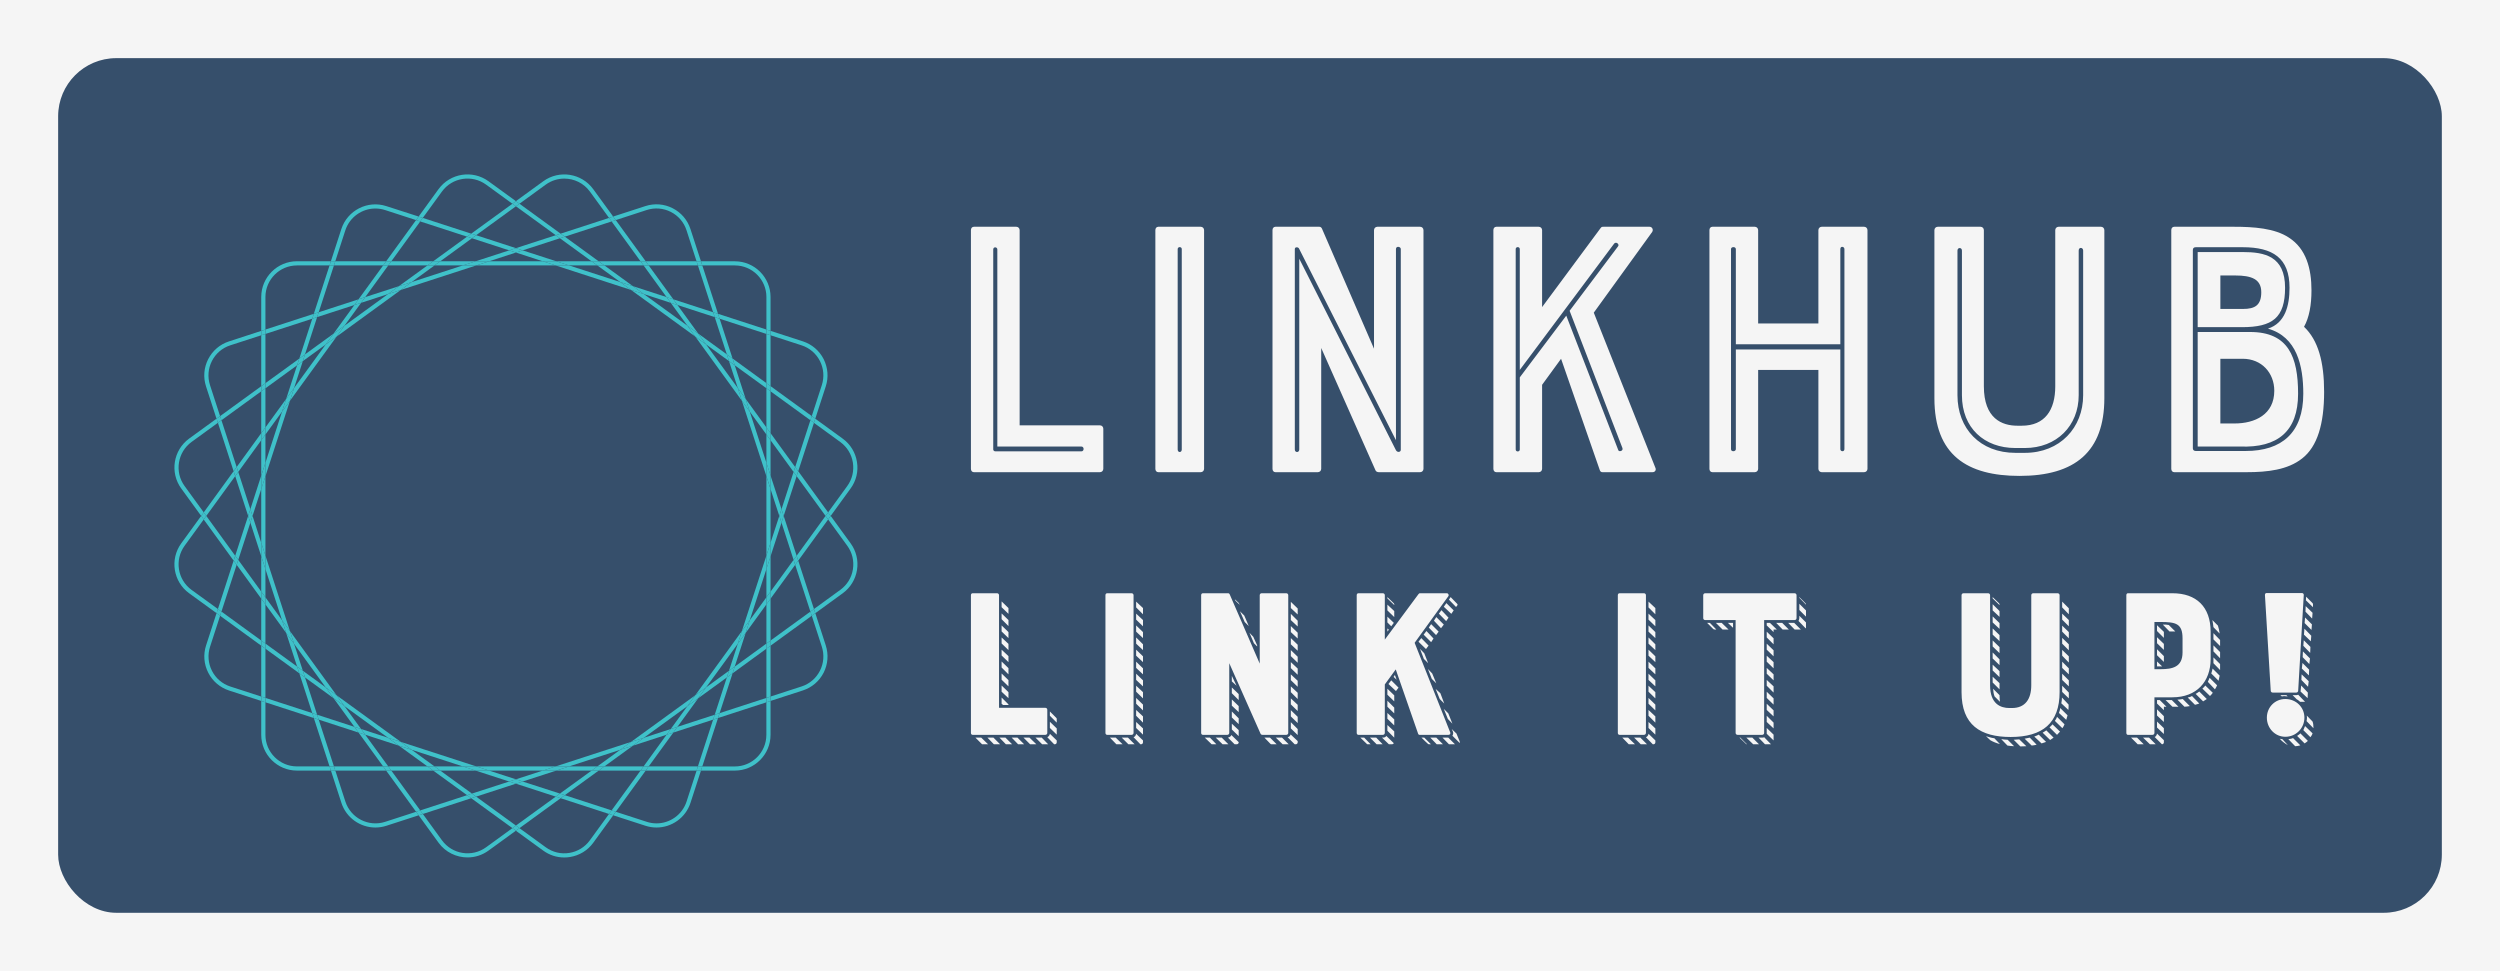 
        <svg xmlns="http://www.w3.org/2000/svg" xmlns:xlink="http://www.w3.org/1999/xlink" version="1.1" width="3146.341" 
        height="1221.951" viewBox="0 0 3146.341 1221.951">
			<rect fill="#f5f5f5" width="3146.341" height="1221.951"/>
			<g transform="scale(7.317) translate(10, 10)">
				<defs id="SvgjsDefs1876"></defs><g id="SvgjsG1877" featureKey="rootContainer" transform="matrix(1,0,0,1,0,0)" fill="#364f6b"><rect width="410" height="147" rx="10"></rect></g><g id="SvgjsG1878" featureKey="symbolFeature-0" transform="matrix(0.089,0,0,0.089,19.999,19.999)" fill="#3fc1c9"><g xmlns="http://www.w3.org/2000/svg"><polygon points="1152.1,608.1 1152.1,711.9 1144.1,736.7 1144.1,583.3  "></polygon><polygon points="1152.1,419.2 1152.1,500.1 1144.1,489 1144.1,413.3  "></polygon><polygon points="1152.1,513.8 1152.1,582 1144.1,557.3 1144.1,502.7  "></polygon><path d="M302.4,1152.2h-65.5c-38.1,0-69.1-31-69.1-69.1v-65.5l8.1,2.6v62.9c0,33.6,27.4,61,61,61h62.9L302.4,1152.2z"></path><polygon points="1011.7,1144.1 1009.1,1152.2 910.8,1152.2 916.6,1144.1  "></polygon><polygon points="175.9,762.7 175.9,817.3 167.8,806.2 167.8,737.9  "></polygon><polygon points="175.9,831 175.9,906.7 167.8,900.8 167.8,819.9  "></polygon><polygon points="736.7,1144.1 711.9,1152.2 608.1,1152.2 583.4,1144.1  "></polygon><path d="M1152.1,1017.6v65.5c0,38.1-31,69.1-69.1,69.1h-65.5l2.6-8h62.9c33.7,0,61-27.4,61-61v-62.9L1152.1,1017.6z"></path><polygon points="500.1,1152.2 419.2,1152.2 413.3,1144.1 489,1144.1  "></polygon><polygon points="1152.1,738 1152.1,806.2 1144.1,817.3 1144.1,762.7  "></polygon><polygon points="736.7,175.9 583.3,175.9 608.1,167.9 711.9,167.9  "></polygon><polygon points="1152.1,310.9 1152.1,409.2 1144.1,403.4 1144.1,308.3  "></polygon><polygon points="1011.7,175.9 916.6,175.9 910.8,167.9 1009.1,167.9  "></polygon><polygon points="906.7,1144.1 900.8,1152.2 819.9,1152.2 831,1144.1  "></polygon><polygon points="175.9,583.4 175.9,736.7 167.8,711.9 167.8,608.1  "></polygon><polygon points="1152.1,819.9 1152.1,900.8 1144.1,906.7 1144.1,831  "></polygon><polygon points="175.9,413.4 175.9,489 167.8,500.1 167.8,419.2  "></polygon><polygon points="175.9,502.7 175.9,557.3 167.8,582.1 167.8,513.8  "></polygon><polygon points="817.3,1144.1 806.2,1152.2 737.9,1152.2 762.7,1144.1  "></polygon><polygon points="409.2,1152.2 310.9,1152.2 308.3,1144.1 403.4,1144.1  "></polygon><polygon points="175.9,916.6 175.9,1011.7 167.8,1009.1 167.8,910.8  "></polygon><polygon points="582.1,1152.2 513.8,1152.2 502.7,1144.1 557.3,1144.1  "></polygon><polygon points="1152.1,910.8 1152.1,1009.1 1144.1,1011.7 1144.1,916.6  "></polygon><path d="M1152.1,236.9v65.5l-8-2.6v-62.9c0-33.6-27.4-61-61-61h-62.9l-2.6-8h65.5C1121.2,167.9,1152.1,198.9,1152.1,236.9z"></path><polygon points="582,167.9 557.3,175.9 502.7,175.9 513.8,167.9  "></polygon><path d="M302.4,167.9l-2.6,8h-62.9c-33.7,0-61,27.4-61,61v62.9l-8.1,2.6v-65.5c0-38.1,31-69.1,69.1-69.1H302.4z"></path><polygon points="500.1,167.9 489,175.9 413.3,175.9 419.2,167.9  "></polygon><polygon points="409.2,167.9 403.4,175.9 308.3,175.9 310.9,167.9  "></polygon><polygon points="906.7,175.9 831,175.9 819.9,167.9 900.8,167.9  "></polygon><polygon points="817.3,175.9 762.7,175.9 738,167.9 806.2,167.9  "></polygon><polygon points="175.9,308.3 175.9,403.4 167.8,409.3 167.8,310.9  "></polygon><polygon points="146.8,647 142.5,660 117.5,583.1 123.4,575  "></polygon><polygon points="275.8,1044.2 266.4,1041.1 241.4,964.2 252.4,972.2  "></polygon><polygon points="745,123.4 673,146.8 660,142.5 737,117.5  "></polygon><polygon points="660,1177.5 583.1,1202.5 575,1196.6 647,1173.3  "></polygon><polygon points="355.8,241.4 347.8,252.4 275.8,275.8 278.9,266.4  "></polygon><polygon points="223.3,882.6 208,861.5 175.9,762.7 175.9,736.7  "></polygon><polygon points="882.5,1096.7 861.5,1112 762.7,1144.1 736.7,1144.1  "></polygon><polygon points="1078.7,355.8 1067.6,347.8 1044.2,275.8 1053.7,278.9  "></polygon><polygon points="1104,433.8 1088.7,412.7 1071.8,360.8 1082.9,368.9  "></polygon><polygon points="583.3,175.9 437.5,223.3 458.6,208 557.3,175.9  "></polygon><polygon points="660,151 608.1,167.9 582,167.9 647,146.8  "></polygon><polygon points="1144.1,557.3 1144.1,583.3 1096.7,437.5 1112,458.6  "></polygon><polygon points="1173.3,647 1169,660 1152.1,608.1 1152.1,582  "></polygon><polygon points="737.9,1152.2 673,1173.3 660,1169 711.9,1152.2  "></polygon><polygon points="959.2,1071.8 951.1,1082.9 886.2,1104 907.3,1088.7  "></polygon><polygon points="433.8,216 412.7,231.3 360.8,248.2 368.8,237.1  "></polygon><polygon points="167.8,711.9 167.8,737.9 146.8,673 151,660  "></polygon><polygon points="248.2,959.2 237.1,951.1 216,886.2 231.3,907.3  "></polygon><polygon points="1050.6,269.4 1041.1,266.4 1011.7,175.9 1020.2,175.9  "></polygon><polygon points="1144.1,1011.7 1144.1,1020.2 1050.6,1050.6 1053.7,1041.1  "></polygon><polygon points="1236,840 1229.1,844.9 1199.7,754.5 1205.6,746.4  "></polygon><path d="M1017.6,167.9h-8.5L989.7,108c-5-15.5-15.8-28.1-30.3-35.5s-31.1-8.7-46.6-3.7L853,88.3l-5-6.9l62.3-20.2   c17.5-5.7,36.3-4.2,52.7,4.2c16.4,8.4,28.6,22.6,34.3,40.2L1017.6,167.9z"></path><polygon points="573.6,1205.6 480.1,1236 475.1,1229.1 565.6,1199.7  "></polygon><polygon points="844.9,90.9 754.5,120.3 746.4,114.5 839.9,84.1  "></polygon><polygon points="269.4,269.4 266.4,278.9 175.9,308.3 175.9,299.8  "></polygon><polygon points="308.3,1144.1 299.8,1144.1 269.4,1050.6 278.9,1053.7  "></polygon><polygon points="1202.5,737 1196.6,745 1173.3,673 1177.5,660  "></polygon><polygon points="120.3,565.5 114.4,573.6 84.1,480.1 90.9,475.1  "></polygon><path d="M167.8,302.4v8.5L108,330.3c-15.5,5-28.1,15.8-35.5,30.3c-7.4,14.5-8.7,31.1-3.7,46.6l19.4,59.8l-6.9,5l-20.2-62.3   c-5.7-17.5-4.2-36.3,4.2-52.7c8.4-16.4,22.6-28.6,40.2-34.3L167.8,302.4z"></path><path d="M1254.7,963c-8.4,16.4-22.7,28.6-40.2,34.3l-62.3,20.2v-8.5l59.8-19.4c15.5-5,28.1-15.8,35.5-30.3   c7.4-14.5,8.7-31.1,3.7-46.6l-19.4-59.8l6.8-5l20.2,62.3C1264.5,927.9,1263,946.6,1254.7,963z"></path><polygon points="1044.2,1044.2 1041.1,1053.7 964.2,1078.7 972.2,1067.6  "></polygon><path d="M472,1238.6l-62.3,20.2c-7.1,2.3-14.2,3.4-21.3,3.4c-29.1,0-56.3-18.6-65.7-47.7l-20.2-62.3h8.5l19.4,59.8   c10.4,32,44.9,49.6,76.9,39.2l59.8-19.4L472,1238.6z"></path><polygon points="1144.1,1011.7 1144.1,1020.2 1152.2,1017.6 1152.2,1009.1  "></polygon><polygon points="167.9,711.9 167.9,737.9 175.9,762.7 175.9,736.7  "></polygon><polygon points="608.1,167.9 582,167.9 557.3,175.9 583.3,175.9  "></polygon><polygon points="711.9,1152.2 737.9,1152.2 762.7,1144.1 736.7,1144.1  "></polygon><polygon points="1011.7,175.9 1020.2,175.9 1017.6,167.9 1009.1,167.9  "></polygon><polygon points="175.9,308.3 175.9,299.8 167.9,302.4 167.9,310.9  "></polygon><polygon points="308.3,1144.1 299.8,1144.1 302.4,1152.2 310.9,1152.2  "></polygon><polygon points="1152.2,608.1 1152.2,582 1144.1,557.3 1144.1,583.3  "></polygon><path d="M848,81.5l-8,2.6l-37-50.9C791,16.8,772.4,8.1,753.5,8.1c-12.4,0-25,3.8-35.8,11.6l-50.9,37l-6.9-5l53-38.5   c30.8-22.4,74.1-15.5,96.5,15.3L848,81.5z"></path><polygon points="307.6,307.7 292.3,328.8 248.2,360.8 252.4,347.8  "></polygon><polygon points="502.7,175.9 458.6,208 433.8,216 489,175.9  "></polygon><polygon points="910.8,167.9 900.8,167.9 844.9,90.9 853,88.3  "></polygon><polygon points="575,123.4 513.8,167.9 500.1,167.9 565.6,120.3  "></polygon><polygon points="886.2,1104 831,1144.1 817.3,1144.1 861.5,1112  "></polygon><polygon points="1071.8,959.2 1067.6,972.2 1012.3,1012.4 1027.6,991.3  "></polygon><polygon points="660,61.6 583.1,117.5 573.6,114.5 653.2,56.7  "></polygon><path d="M19.7,602.3l37,50.9l-5,6.8l-38.5-53c-22.4-30.8-15.5-74.1,15.3-96.5l53-38.5l2.6,8l-50.9,37C6,536.8-0.1,575.1,19.7,602.3   z"></path><polygon points="1144.1,489 1144.1,502.7 1112,458.6 1104,433.8  "></polygon><polygon points="1006.6,1006.6 991.3,1027.7 907.3,1088.7 882.5,1096.7  "></polygon><polygon points="1263.4,653.2 1258.4,660 1202.5,583.1 1205.6,573.6  "></polygon><polygon points="964.2,241.4 951.1,237.1 906.7,175.9 916.6,175.9  "></polygon><polygon points="1199.7,565.6 1196.6,575 1152.1,513.8 1152.1,500.1  "></polygon><polygon points="1096.7,437.5 1006.6,313.4 1027.6,328.7 1088.7,412.7  "></polygon><path d="M660,1268.3l-53,38.5c-12.2,8.9-26.4,13.2-40.5,13.2c-21.4,0-42.5-9.9-56-28.4l-38.5-53l8.1-2.6l37,50.9   c19.8,27.2,58,33.3,85.2,13.5l50.9-37L660,1268.3z"></path><polygon points="1012.3,307.6 991.3,292.3 959.2,248.2 972.2,252.4  "></polygon><polygon points="819.9,1152.2 754.5,1199.7 745,1196.6 806.2,1152.2  "></polygon><path d="M1319.2,764.4c-2.9,18.2-12.7,34.2-27.6,45.1l-53,38.5l-2.6-8.1l50.9-37c13.2-9.6,21.9-23.7,24.4-39.8   c2.5-16.1-1.3-32.2-10.9-45.4l-37-50.9l5-6.8l38.5,53C1317.7,727.9,1322.1,746.2,1319.2,764.4z"></path><polygon points="437.5,223.3 313.4,313.5 328.7,292.4 412.7,231.3  "></polygon><polygon points="1144.1,906.7 1144.1,916.6 1078.7,964.2 1082.9,951.2  "></polygon><polygon points="413.3,1144.1 403.4,1144.1 355.8,1078.7 368.8,1082.9  "></polygon><polygon points="167.8,806.2 167.8,819.9 120.3,754.5 123.4,745  "></polygon><polygon points="746.4,1205.6 666.9,1263.4 660,1258.4 737,1202.5  "></polygon><polygon points="216,886.2 175.9,831 175.9,817.3 208,861.5  "></polygon><polygon points="1231.7,853 1152.1,910.8 1152.1,900.8 1229.1,844.9  "></polygon><polygon points="241.4,355.9 237.1,368.9 175.9,413.4 175.9,403.4  "></polygon><polygon points="117.5,737 114.4,746.4 56.6,666.9 61.6,660  "></polygon><polygon points="313.4,1006.6 292.3,991.3 231.3,907.3 223.3,882.6  "></polygon><polygon points="360.8,1071.8 347.8,1067.6 307.6,1012.3 328.7,1027.6  "></polygon><polygon points="167.8,409.3 167.8,419.2 90.9,475.1 88.3,467.1  "></polygon><polygon points="475.1,1229.1 467,1231.7 409.2,1152.2 419.2,1152.2  "></polygon><polygon points="1144.1,502.7 1152.2,513.8 1152.2,500.1 1144.1,489  "></polygon><polygon points="403.4,1144.1 409.2,1152.2 419.2,1152.2 413.3,1144.1  "></polygon><polygon points="175.9,817.3 167.9,806.2 167.9,819.9 175.9,831  "></polygon><polygon points="502.7,175.9 513.8,167.9 500.1,167.9 489,175.9  "></polygon><polygon points="175.9,403.4 167.9,409.3 167.9,419.2 175.9,413.4  "></polygon><polygon points="817.3,1144.1 806.2,1152.2 819.9,1152.2 831,1144.1  "></polygon><polygon points="1144.1,916.6 1152.2,910.8 1152.2,900.8 1144.1,906.7  "></polygon><polygon points="916.6,175.9 910.8,167.9 900.8,167.9 906.7,175.9  "></polygon><polygon points="1229.1,844.9 1231.7,853 1238.6,848 1236,840  "></polygon><polygon points="844.9,90.9 853,88.3 848,81.5 839.9,84.1  "></polygon><polygon points="475.1,1229.1 467,1231.7 472,1238.6 480.1,1236  "></polygon><polygon points="208,861.5 216,886.3 231.3,907.3 223.3,882.6  "></polygon><polygon points="90.9,475.1 88.3,467.1 81.5,472 84.1,480.1  "></polygon><polygon points="861.5,1112 886.2,1104 907.3,1088.7 882.5,1096.7  "></polygon><polygon points="458.6,208 433.8,216 412.7,231.3 437.5,223.3  "></polygon><polygon points="1112,458.6 1104,433.8 1088.7,412.8 1096.7,437.5  "></polygon><polygon points="167.8,900.8 167.8,910.8 88.3,853 90.9,844.9  "></polygon><polygon points="437.5,1096.7 412.7,1088.7 328.7,1027.6 313.4,1006.6  "></polygon><polygon points="216,433.8 208,458.5 175.9,502.7 175.9,489  "></polygon><polygon points="1006.6,313.4 882.5,223.3 907.3,231.3 991.3,292.3  "></polygon><polygon points="1263.4,666.9 1205.6,746.4 1202.5,737 1258.4,660  "></polygon><polygon points="117.5,583.1 61.6,660 56.6,653.2 114.4,573.6  "></polygon><path d="M1306.8,607l-38.5,53l-5-6.8l37-50.9c9.6-13.2,13.4-29.3,10.9-45.4c-2.6-16.1-11.2-30.2-24.4-39.8l-50.9-37l2.6-8l53,38.5   c14.9,10.8,24.7,26.8,27.6,45.1C1322.1,573.8,1317.7,592.1,1306.8,607z"></path><polygon points="502.7,1144.1 489,1144.1 433.8,1104 458.6,1112  "></polygon><polygon points="964.2,1078.7 916.6,1144.1 906.7,1144.1 951.1,1082.9  "></polygon><polygon points="910.8,1152.2 853,1231.7 844.9,1229.1 900.8,1152.2  "></polygon><polygon points="307.6,1012.3 252.4,972.2 248.2,959.2 292.3,991.3  "></polygon><polygon points="660,1258.4 653.2,1263.4 573.6,1205.6 583.1,1202.5  "></polygon><polygon points="241.4,964.2 175.9,916.6 175.9,906.7 237.1,951.1  "></polygon><polygon points="313.4,313.5 223.3,437.5 231.3,412.7 292.3,328.8  "></polygon><polygon points="167.8,500.1 167.8,513.8 123.4,575 120.3,565.5  "></polygon><polygon points="746.4,114.5 737,117.5 660,61.6 666.9,56.7  "></polygon><path d="M660,51.7l-6.8,5l-50.9-37C575.1-0.1,536.8,5.9,517,33.2l-37,50.9l-8.1-2.6l38.5-53C532.9-2.4,576.2-9.2,607,13.2L660,51.7   z"></path><polygon points="1231.7,467 1229.1,475.1 1152.1,419.2 1152.1,409.2  "></polygon><polygon points="819.9,167.9 806.2,167.9 745,123.4 754.5,120.3  "></polygon><polygon points="575,1196.6 565.6,1199.7 500.1,1152.2 513.8,1152.2  "></polygon><polygon points="1096.7,882.5 1088.7,907.3 1027.6,991.3 1006.6,1006.6  "></polygon><path d="M84.1,839.9l-2.6,8.1l-53-38.5C-2.4,787.1-9.2,743.8,13.2,713l38.5-53l5,6.8l-37,50.9C-0.1,745,6,783.2,33.2,803   L84.1,839.9z"></path><polygon points="1144.1,403.4 1144.1,413.3 1082.9,368.9 1078.7,355.8  "></polygon><polygon points="886.2,216 861.5,208 817.3,175.9 831,175.9  "></polygon><polygon points="1144.1,817.3 1144.1,831 1104,886.2 1112,861.4  "></polygon><polygon points="475.1,90.9 419.2,167.9 409.2,167.9 467,88.3  "></polygon><polygon points="360.8,248.2 328.7,292.4 307.6,307.7 347.8,252.4  "></polygon><polygon points="1012.3,1012.4 972.2,1067.6 959.2,1071.8 991.3,1027.7  "></polygon><polygon points="1071.8,360.8 1027.6,328.7 1012.3,307.6 1067.6,347.8  "></polygon><polygon points="413.3,175.9 368.8,237.1 355.8,241.4 403.4,175.9  "></polygon><polygon points="1199.7,754.5 1152.1,819.9 1152.1,806.2 1196.6,745  "></polygon><path d="M848,1238.6l-38.5,53c-10.8,14.9-26.8,24.7-45.1,27.6c-3.7,0.6-7.3,0.9-11,0.9c-14.5,0-28.5-4.5-40.5-13.2l-53-38.5l6.9-5   l50.9,37c13.2,9.6,29.3,13.5,45.4,10.9c16.1-2.6,30.2-11.2,39.8-24.4l37-50.9L848,1238.6z"></path><polygon points="900.8,1152.2 910.8,1152.2 916.6,1144.1 906.7,1144.1  "></polygon><polygon points="502.7,1144.1 489,1144.1 500.1,1152.2 513.8,1152.2  "></polygon><polygon points="817.3,175.9 831,175.9 819.9,167.9 806.3,167.9  "></polygon><polygon points="175.9,502.7 175.9,489 167.9,500.1 167.9,513.8  "></polygon><polygon points="1144.1,817.3 1144.1,831 1152.2,819.9 1152.2,806.2  "></polygon><polygon points="1152.2,419.2 1152.2,409.2 1144.1,403.4 1144.1,413.3  "></polygon><polygon points="167.9,900.8 167.9,910.8 175.9,916.6 175.9,906.7  "></polygon><polygon points="419.2,167.9 409.2,167.9 403.4,175.9 413.3,175.9  "></polygon><polygon points="360.8,248.2 368.8,237.1 355.8,241.4 347.8,252.4  "></polygon><polygon points="248.2,959.2 237.1,951.2 241.4,964.2 252.4,972.2  "></polygon><polygon points="959.2,1071.8 951.1,1082.9 964.2,1078.7 972.2,1067.6  "></polygon><polygon points="754.5,120.3 746.4,114.5 737,117.5 745,123.4  "></polygon><polygon points="1071.8,360.8 1082.9,368.9 1078.7,355.8 1067.6,347.8  "></polygon><polygon points="565.6,1199.7 573.6,1205.6 583.1,1202.5 575,1196.6  "></polygon><polygon points="120.3,565.6 114.5,573.6 117.5,583.1 123.4,575  "></polygon><polygon points="1199.7,754.5 1205.6,746.4 1202.5,737 1196.6,745  "></polygon><polygon points="328.7,292.4 307.6,307.7 292.3,328.8 313.4,313.5  "></polygon><polygon points="660,1258.4 653.2,1263.4 660,1268.3 666.9,1263.4  "></polygon><polygon points="61.6,660 56.6,653.2 51.7,660 56.6,666.9  "></polygon><polygon points="660,61.6 666.9,56.7 660,51.7 653.2,56.7  "></polygon><polygon points="292.3,991.3 307.6,1012.3 328.7,1027.6 313.4,1006.6  "></polygon><polygon points="1258.4,660 1263.4,666.9 1268.3,660 1263.4,653.2  "></polygon><polygon points="991.3,1027.7 1012.3,1012.4 1027.6,991.3 1006.6,1006.6  "></polygon><polygon points="1027.6,328.7 1012.3,307.6 991.3,292.3 1006.6,313.4  "></polygon><polygon points="146.8,673 123.4,745 117.5,737 142.5,660  "></polygon><polygon points="223.3,437.5 175.9,583.4 175.9,557.3 208,458.5  "></polygon><path d="M1017.6,1152.2l-20.2,62.3c-9.5,29.2-36.6,47.7-65.7,47.7c-7.1,0-14.2-1.1-21.3-3.4l-62.3-20.2l5-6.8l59.8,19.4   c6.2,2,12.6,3,18.8,3c25.7,0,49.7-16.4,58.1-42.2l19.4-59.8H1017.6z"></path><path d="M167.8,1009.1v8.5l-62.3-20.2C88,991.6,73.7,979.4,65.4,963c-8.4-16.4-9.9-35.2-4.2-52.7L81.4,848l6.9,5l-19.4,59.8   c-5,15.5-3.7,32,3.7,46.6c7.4,14.5,20,25.3,35.5,30.3L167.8,1009.1z"></path><polygon points="1144.1,736.7 1144.1,762.7 1112,861.4 1096.7,882.5  "></polygon><polygon points="1236,480.1 1205.6,573.6 1199.7,565.6 1229.1,475.1  "></polygon><polygon points="583.4,1144.1 557.3,1144.1 458.6,1112 437.5,1096.7  "></polygon><polygon points="745,1196.6 737,1202.5 660,1177.5 673,1173.3  "></polygon><polygon points="660,142.5 647,146.8 575,123.4 583.1,117.5  "></polygon><polygon points="275.8,275.8 252.4,347.8 241.4,355.9 266.4,278.9  "></polygon><polygon points="1044.2,275.8 972.2,252.4 964.2,241.4 1041.1,266.4  "></polygon><polygon points="959.2,248.2 907.3,231.3 886.2,216 951.1,237.1  "></polygon><polygon points="308.3,175.9 278.9,266.4 269.4,269.4 299.8,175.9  "></polygon><polygon points="248.2,360.8 231.3,412.7 216,433.8 237.1,368.9  "></polygon><polygon points="167.8,582.1 167.8,608.1 151,660 146.8,647  "></polygon><polygon points="1078.7,964.2 1053.7,1041.1 1044.2,1044.2 1067.6,972.2  "></polygon><polygon points="1144.1,299.8 1144.1,308.3 1053.7,278.9 1050.6,269.4  "></polygon><polygon points="1104,886.2 1082.9,951.2 1071.8,959.2 1088.7,907.3  "></polygon><polygon points="573.6,114.5 565.6,120.3 475.1,90.9 480.1,84.1  "></polygon><polygon points="120.3,754.5 90.9,844.9 84.1,839.9 114.4,746.4  "></polygon><polygon points="269.4,1050.6 175.9,1020.2 175.9,1011.7 266.4,1041.1  "></polygon><polygon points="660,1169 647,1173.3 582.1,1152.2 608.1,1152.2  "></polygon><polygon points="355.8,1078.7 278.9,1053.7 275.8,1044.2 347.8,1067.6  "></polygon><polygon points="844.9,1229.1 839.9,1236 746.4,1205.6 754.5,1199.7  "></polygon><path d="M1258.8,409.7l-20.2,62.3l-6.8-5l19.4-59.8c5-15.5,3.7-32-3.7-46.6c-7.4-14.5-20-25.3-35.5-30.3l-59.8-19.4v-8.5l62.3,20.2   c17.5,5.7,31.8,17.9,40.2,34.3C1263,373.5,1264.5,392.2,1258.8,409.7z"></path><polygon points="738,167.9 711.9,167.9 660,151 673,146.8  "></polygon><polygon points="1173.3,673 1152.1,738 1152.1,711.9 1169,660  "></polygon><polygon points="433.8,1104 368.8,1082.9 360.8,1071.8 412.7,1088.7  "></polygon><polygon points="1050.6,1050.6 1020.2,1144.1 1011.7,1144.1 1041.1,1053.7  "></polygon><path d="M472,81.4l-5,6.9l-59.8-19.4c-6.2-2-12.6-3-18.8-3c-25.7,0-49.7,16.4-58.1,42.2l-19.4,59.8h-8.5l20.2-62.3   c11.8-36.2,50.8-56.1,87-44.3L472,81.4z"></path><polygon points="882.5,223.3 736.7,175.9 762.7,175.9 861.5,208  "></polygon><polygon points="1202.5,583.1 1177.5,660 1173.3,647 1196.6,575  "></polygon><polygon points="762.8,175.9 738,167.9 712,167.9 736.7,175.9  "></polygon><polygon points="175.9,1011.7 167.9,1009.1 167.9,1017.6 175.9,1020.2  "></polygon><polygon points="175.9,557.3 167.9,582.1 167.9,608.1 175.9,583.4  "></polygon><polygon points="1011.7,1144.1 1009.1,1152.2 1017.6,1152.2 1020.2,1144.1  "></polygon><polygon points="557.3,1144.1 582.1,1152.2 608.1,1152.2 583.4,1144.1  "></polygon><polygon points="1144.1,762.7 1152.2,738 1152.2,711.9 1144.1,736.7  "></polygon><polygon points="1144.1,308.3 1152.2,310.9 1152.2,302.4 1144.1,299.8  "></polygon><polygon points="308.3,175.9 310.9,167.9 302.4,167.9 299.8,175.9  "></polygon><polygon points="151,660 146.8,647 142.5,660 146.8,673  "></polygon><polygon points="266.4,1041.1 269.4,1050.6 278.9,1053.7 275.8,1044.2  "></polygon><polygon points="1053.7,278.9 1050.6,269.4 1041.1,266.4 1044.2,275.8  "></polygon><polygon points="1169,660 1173.3,673 1177.5,660 1173.3,647  "></polygon><polygon points="660,1169 647,1173.3 660,1177.5 673,1173.3  "></polygon><polygon points="1041.1,1053.7 1050.6,1050.6 1053.7,1041.1 1044.2,1044.2  "></polygon><polygon points="660,151 673,146.8 660,142.5 647,146.8  "></polygon><polygon points="278.9,266.4 269.4,269.4 266.4,278.9 275.8,275.8  "></polygon><polygon points="1202.5,583.1 1205.6,573.6 1199.7,565.6 1196.6,575  "></polygon><polygon points="360.8,1071.8 347.8,1067.6 355.8,1078.7 368.8,1082.9  "></polygon><polygon points="583.1,117.5 573.6,114.5 565.6,120.3 575,123.4  "></polygon><polygon points="959.2,248.2 972.2,252.4 964.2,241.4 951.1,237.1  "></polygon><polygon points="248.2,360.8 252.4,347.8 241.4,355.9 237.1,368.9  "></polygon><polygon points="1071.8,959.2 1067.6,972.2 1078.7,964.2 1082.9,951.2  "></polygon><polygon points="117.5,737 114.5,746.4 120.3,754.5 123.4,745  "></polygon><polygon points="737,1202.5 746.4,1205.6 754.5,1199.7 745,1196.6  "></polygon><polygon points="231.3,412.7 216,433.8 208,458.5 223.3,437.5  "></polygon><polygon points="475.1,90.9 480.1,84.1 472,81.5 467,88.3  "></polygon><polygon points="844.9,1229.1 839.9,1236 848,1238.6 853,1231.7  "></polygon><polygon points="412.7,1088.7 433.8,1104 458.6,1112 437.5,1096.7  "></polygon><polygon points="907.3,231.3 886.2,216 861.5,208 882.5,223.3  "></polygon><polygon points="1088.7,907.3 1104,886.2 1112,861.4 1096.7,882.5  "></polygon><polygon points="1229.1,475.1 1236,480.1 1238.6,472 1231.7,467.1  "></polygon><polygon points="90.9,844.9 84.1,839.9 81.5,848 88.3,853  "></polygon></g></g><g id="SvgjsG1879" featureKey="nameFeature-0" transform="matrix(1.599,0,0,1.599,150.989,7.257)" fill="#f5f5f5"><path d="M8.64 13.6 c0.2 0 0.36 0.16 0.36 0.36 l0 21 l8.64 0 c0.2 0 0.36 0.16 0.36 0.36 l0 4.32 c0 0.2 -0.16 0.36 -0.36 0.36 l-13.56 0 c-0.2 0 -0.32 -0.16 -0.32 -0.36 l0 -25.68 c0 -0.2 0.12 -0.36 0.32 -0.36 l4.56 0 z M6.16 16.04 l0 21.52 c0 0.08 0.08 0.2 0.24 0.2 l9.24 0 c0.32 0 0.32 -0.52 0 -0.52 l-9.04 0 l0 -21.2 c0 -0.28 -0.44 -0.32 -0.44 0 z M23.92 40 c-0.2 0 -0.32 -0.16 -0.32 -0.36 l0 -25.68 c0 -0.2 0.12 -0.36 0.32 -0.36 l4.56 0 c0.2 0 0.36 0.16 0.36 0.36 l0 25.68 c0 0.2 -0.16 0.36 -0.36 0.36 l-4.56 0 z M26 16 l0 21.56 c0 0.36 0.44 0.36 0.44 0 l0 -21.56 c0 -0.28 -0.44 -0.28 -0.44 0 z M47.12 13.96 c0 -0.2 0.16 -0.36 0.36 -0.36 l4.6 0 c0.2 0 0.36 0.16 0.36 0.36 l0 25.68 c0 0.2 -0.16 0.36 -0.36 0.36 l-4.44 0 c-0.16 0 -0.32 -0.08 -0.36 -0.2 l-5.84 -13.16 l0 13 c0 0.2 -0.16 0.36 -0.36 0.36 l-4.56 0 c-0.2 0 -0.32 -0.16 -0.32 -0.36 l0 -25.68 c0 -0.2 0.12 -0.36 0.32 -0.36 l4.72 0 c0.16 0 0.24 0.12 0.28 0.2 l5.6 12.92 l0 -12.76 z M50 37.6 l0 -21.6 c0 -0.28 -0.52 -0.36 -0.52 0 l0 20.56 l-10.44 -20.64 c-0.12 -0.16 -0.44 -0.16 -0.44 0.08 l0 21.56 c0 0.36 0.48 0.36 0.48 0 l0 -20.52 l10.4 20.6 c0.16 0.28 0.52 0.2 0.52 -0.04 z M76.76 13.6 c0.28 0 0.44 0.32 0.28 0.56 l-6.28 8.68 l6.64 16.72 c0.08 0.2 -0.04 0.44 -0.32 0.44 l-5.4 0 c-0.12 0 -0.24 -0.08 -0.28 -0.24 l-4.16 -11.96 l-2.04 2.8 l0 9.04 c0 0.2 -0.16 0.36 -0.36 0.36 l-4.56 0 c-0.2 0 -0.32 -0.16 -0.32 -0.36 l0 -25.68 c0 -0.2 0.12 -0.36 0.32 -0.36 l4.56 0 c0.2 0 0.36 0.16 0.36 0.36 l0 8.28 l6.28 -8.48 c0.12 -0.16 0.16 -0.16 0.32 -0.16 l4.96 0 z M62.36 16 l0 21.56 c0 0.28 0.44 0.28 0.44 0 l0 -7.76 l5 -6.64 l5.6 14.48 c0.08 0.2 0.56 0.08 0.44 -0.24 l-5.68 -14.76 l5.2 -6.92 c0.2 -0.2 -0.16 -0.56 -0.4 -0.32 l-10.16 13.6 l0 -13 c0 -0.28 -0.44 -0.28 -0.44 0 z M94.92 24 l0 -10.04 c0 -0.2 0.16 -0.36 0.36 -0.36 l4.56 0 c0.2 0 0.36 0.16 0.36 0.36 l0 25.68 c0 0.2 -0.16 0.36 -0.36 0.36 l-4.56 0 c-0.2 0 -0.36 -0.16 -0.36 -0.36 l0 -10.64 l-6.48 0 l0 10.64 c0 0.2 -0.16 0.36 -0.36 0.36 l-4.56 0 c-0.2 0 -0.32 -0.16 -0.32 -0.36 l0 -25.68 c0 -0.2 0.12 -0.36 0.32 -0.36 l4.56 0 c0.2 0 0.36 0.16 0.36 0.36 l0 10.04 l6.48 0 z M85.52 37.52 c0 0.32 0.52 0.28 0.52 0 l0 -10.72 l11.24 0 l0 10.72 c0 0.28 0.44 0.32 0.44 0 l0 -21.52 c0 -0.28 -0.44 -0.36 -0.44 0 l0 10.24 l-11.24 0 l0 -10.24 c0 -0.28 -0.52 -0.28 -0.52 0 l0 21.52 z M120.4 30.76 l0 -16.8 c0 -0.2 0.16 -0.36 0.36 -0.36 l4.56 0 c0.2 0 0.36 0.16 0.36 0.36 l0 18.08 c0 5.76 -3.16 8.36 -9.12 8.36 c-5.64 0 -9.16 -2.24 -9.16 -8.36 l0 -18.08 c0 -0.2 0.16 -0.36 0.36 -0.36 l4.6 0 c0.2 0 0.36 0.16 0.36 0.36 l0 16.8 c0 3.48 1.96 4.24 3.6 4.24 l0.48 0 c2.48 0 3.6 -1.68 3.6 -4.24 z M109.88 16.16 l0 15.56 c0 3.6 2.44 6.2 6.24 6.2 l1 0 c3.8 0 6.28 -2.72 6.28 -6.2 l0 -15.56 c0 -0.36 -0.48 -0.4 -0.48 0 l0 15.56 c0 3.28 -2.36 5.68 -5.8 5.68 l-1 0 c-3.36 0 -5.76 -2.16 -5.76 -5.68 l0 -15.56 c0 -0.36 -0.48 -0.36 -0.48 0 z M147.96 20.44 c0 1.56 -0.24 2.92 -0.8 3.92 c1.52 1.44 2.16 3.76 2.16 7 c0 3.44 -0.72 5.88 -2.36 7.16 c-1.56 1.24 -3.76 1.48 -5.96 1.48 l-7.8 0 c-0.2 0 -0.32 -0.16 -0.32 -0.36 l0 -25.68 c0 -0.2 0.12 -0.36 0.32 -0.36 l6.4 0 c2.16 0 4.4 0.16 5.92 1.16 c1.88 1.2 2.44 3.36 2.44 5.68 z M138.16 18.84 l0 3.6 l2.44 0 c1.28 0 1.96 -0.4 1.96 -1.8 s-1.04 -1.8 -2.8 -1.8 l-1.6 0 z M139.68 34.76 c2.2 0 4.28 -0.96 4.28 -3.52 c0 -1.92 -1.36 -3.44 -3.4 -3.44 l-2.4 0 l0 6.96 l1.52 0 z M135.2 16.12 l0 21.32 c0 0.2 0.16 0.28 0.32 0.28 l5.36 0 c3.88 0 6.2 -1.96 6.2 -6.16 c0 -3 -0.68 -6.12 -3.8 -7 c1.84 -0.6 2.32 -2.44 2.32 -4.4 c0 -3.2 -1.8 -4.36 -5.04 -4.36 l-5.04 0 c-0.24 0 -0.32 0.12 -0.32 0.32 z M140.28 37.24 l-4.56 0 l0 -12.32 l5.64 0 c4.12 0 5.16 2.68 5.16 6.64 c0 4.04 -2.2 5.84 -6.24 5.68 z M145.12 20.16 c0 3.24 -1.36 4.24 -4.64 4.24 l-4.76 0 l0 -8.08 l4.84 0 c2.36 0 4.56 0.44 4.56 3.84 z"></path></g><g id="SvgjsG1880" featureKey="sloganFeature-0" transform="matrix(1.845,0,0,1.845,153.532,79.494)" fill="#f5f5f5"><path d="M4.32 6.8 c0.1 0 0.18 0.08 0.18 0.18 l0 10.5 l4.32 0 c0.1 0 0.18 0.08 0.18 0.18 l0 2.16 c0 0.1 -0.08 0.18 -0.18 0.18 l-6.78 0 c-0.1 0 -0.16 -0.08 -0.16 -0.18 l0 -12.84 c0 -0.1 0.06 -0.18 0.16 -0.18 l2.28 0 z M9.88 19.4 l0 0.58 l-0.64 -0.62 l0 -0.58 z M9.7 20.88 l-0.06 0 l-0.64 -0.66 c0.12 -0.06 0.22 -0.16 0.24 -0.32 l0.64 0.62 l0 0.18 c0 0.1 -0.08 0.18 -0.18 0.18 z M8.48 20.26 l0.6 0.62 l-0.56 0 l-0.62 -0.62 l0.58 0 z M7.98 20.88 l-0.58 0 l-0.62 -0.62 l0.56 0 z M4.74 8.1 l0 -0.54 l0.64 0.62 l0 0.54 z M5.38 9.3 l0 0.56 l-0.64 -0.64 l0 -0.54 z M4.74 10.36 l0 -0.56 l0.64 0.62 l0 0.56 z M4.74 11.48 l0 -0.56 l0.64 0.6 l0 0.58 z M4.74 12.6 l0 -0.54 l0.64 0.6 l0 0.56 z M9.88 18.5 l0 0.36 l-0.64 -0.64 l0 -0.4 l0.58 0.58 c0.02 0.02 0.06 0.06 0.06 0.1 z M4.74 13.72 l0 -0.56 l0.64 0.62 l0 0.58 z M4.74 14.86 l0 -0.58 l0.64 0.62 l0 0.58 z M4.74 15.98 l0 -0.58 l0.64 0.62 l0 0.56 z M4.74 17.1 l0 -0.58 l0.64 0.64 l0 0.06 l-0.5 0 z M5.68 20.26 l0.54 0 l0.62 0.62 l-0.56 0 z M4.54 20.26 l0.56 0 l0.62 0.62 l-0.58 0 z M3.42 20.26 l0.56 0 l0.62 0.62 l-0.58 0 z M2.84 20.26 l0.64 0.62 l-0.56 0 l-0.62 -0.62 l0.54 0 z M14.581 20 c-0.1 0 -0.16 -0.08 -0.16 -0.18 l0 -12.84 c0 -0.1 0.06 -0.18 0.16 -0.18 l2.28 0 c0.1 0 0.18 0.08 0.18 0.18 l0 12.84 c0 0.1 -0.08 0.18 -0.18 0.18 l-2.28 0 z M17.282 8.12 l0 -0.54 l0.64 0.6 l0 0.58 z M17.282 9.26 l0 -0.56 l0.64 0.6 l0 0.58 z M17.282 10.38 l0 -0.58 l0.64 0.62 l0 0.56 z M17.282 11.5 l0 -0.58 l0.64 0.64 l0 0.54 z M17.282 12.62 l0 -0.56 l0.64 0.62 l0 0.54 z M17.282 13.76 l0 -0.58 l0.64 0.62 l0 0.56 z M17.282 14.88 l0 -0.58 l0.64 0.62 l0 0.56 z M17.282 15.98 l0 -0.56 l0.64 0.6 l0 0.58 z M17.282 17.1 l0 -0.54 l0.64 0.62 l0 0.54 z M17.282 18.22 l0 -0.54 l0.64 0.6 l0 0.58 z M17.282 19.36 l0 -0.56 l0.64 0.6 l0 0.58 z M17.041 20.22 c0.12 -0.04 0.22 -0.16 0.24 -0.32 l0.64 0.62 l0 0.18 c0 0.1 -0.08 0.18 -0.18 0.18 l-0.06 0 z M15.941 20.26 l0.58 0 l0.62 0.62 l-0.58 0 z M15.441 20.88 l-0.6 -0.62 l0.54 0 l0.64 0.62 l-0.58 0 z M28.803 6.98 c0 -0.1 0.08 -0.18 0.18 -0.18 l2.3 0 c0.1 0 0.18 0.08 0.18 0.18 l0 12.84 c0 0.1 -0.08 0.18 -0.18 0.18 l-2.22 0 c-0.08 0 -0.16 -0.04 -0.18 -0.1 l-2.92 -6.58 l0 6.5 c0 0.1 -0.08 0.18 -0.18 0.18 l-2.28 0 c-0.1 0 -0.16 -0.08 -0.16 -0.18 l0 -12.84 c0 -0.1 0.06 -0.18 0.16 -0.18 l2.36 0 c0.08 0 0.12 0.06 0.14 0.1 l2.8 6.46 l0 -6.38 z M32.343 8.22 l0 0.56 l-0.64 -0.6 l0 -0.58 z M32.343 9.36 l0 0.54 l-0.64 -0.6 l0 -0.58 z M32.343 10.48 l0 0.54 l-0.64 -0.6 l0 -0.56 z M32.343 11.6 l0 0.56 l-0.64 -0.6 l0 -0.58 z M32.343 12.72 l0 0.56 l-0.64 -0.62 l0 -0.56 z M26.843 7.7 l0.1 0.18 l-0.4 -0.38 l-0.06 -0.14 z M32.343 13.82 l0 0.58 l-0.64 -0.62 l0 -0.56 z M27.363 8.88 l0.42 0.98 l-0.38 -0.38 l-0.44 -1 z M28.563 11.66 l0 0.1 l-0.3 -0.3 l-0.42 -0.98 l0.36 0.38 z M32.343 14.96 l0 0.56 l-0.64 -0.62 l0 -0.54 z M32.343 16.08 l0 0.58 l-0.64 -0.64 l0 -0.54 z M32.343 17.2 l0 0.58 l-0.64 -0.62 l0 -0.56 z M32.343 18.32 l0 0.58 l-0.64 -0.62 l0 -0.58 z M32.343 19.46 l0 0.56 l-0.64 -0.62 l0 -0.58 z M26.203 15.02 l0 -0.52 l0.44 0.92 z M32.163 20.88 l-0.1 0 l-0.66 -0.66 c0.16 -0.04 0.26 -0.14 0.28 -0.26 l0.66 0.62 l0 0.12 c0 0.1 -0.08 0.18 -0.18 0.18 z M26.843 16.2 l0 0.56 l-0.64 -0.64 l0 -0.54 z M30.943 20.88 l-0.64 -0.62 l0.58 0 l0.62 0.62 l-0.56 0 z M26.843 17.32 l0 0.56 l-0.64 -0.6 l0 -0.58 z M29.783 20.82 l-0.54 -0.56 l0.52 0 l0.62 0.62 l-0.48 0 c-0.04 0 -0.06 0 -0.12 -0.06 z M26.843 18.46 l0 0.54 l-0.64 -0.62 l0 -0.56 z M26.843 19.56 l0 0.56 l-0.64 -0.62 l0 -0.54 z M25.843 20.26 c0.14 -0.04 0.26 -0.1 0.32 -0.24 l0.68 0.66 l0 0.02 c0 0.1 -0.08 0.18 -0.18 0.18 l-0.2 0 z M25.263 20.26 l0.62 0.62 l-0.54 0 l-0.64 -0.62 l0.56 0 z M23.683 20.26 l0.48 0 l0.6 0.62 l-0.4 0 c-0.06 0 -0.08 -0.02 -0.1 -0.06 c-0.06 -0.04 -0.32 -0.32 -0.58 -0.56 z M46.245 6.8 c0.14 0 0.22 0.16 0.14 0.28 l-3.14 4.34 l3.32 8.36 c0.04 0.1 -0.02 0.22 -0.16 0.22 l-2.7 0 c-0.06 0 -0.12 -0.04 -0.14 -0.12 l-2.08 -5.98 l-1.02 1.4 l0 4.52 c0 0.1 -0.08 0.18 -0.18 0.18 l-2.28 0 c-0.1 0 -0.16 -0.08 -0.16 -0.18 l0 -12.84 c0 -0.1 0.06 -0.18 0.16 -0.18 l2.28 0 c0.1 0 0.18 0.08 0.18 0.18 l0 4.14 l3.14 -4.24 c0.06 -0.08 0.08 -0.08 0.16 -0.08 l2.48 0 z M46.445 7.4 c0.12 -0.2 0.14 -0.22 0.16 -0.24 l0.58 0.6 c0.08 0.06 0.08 0.12 0.02 0.2 l-0.1 0.12 z M45.965 8.06 l0.24 -0.34 l0.68 0.68 l-0.22 0.32 z M45.505 8.7 l0.24 -0.32 l0.66 0.7 l-0.22 0.32 z M45.965 9.72 l-0.26 0.34 l-0.66 -0.7 l0.22 -0.34 z M45.484 10.38 l-0.24 0.32 l-0.68 -0.7 l0.22 -0.32 z M40.705 7.16 l0.58 0.56 c0.02 0.04 0.06 0.06 0.06 0.1 l0 0.08 l-0.64 -0.62 l0 -0.12 z M45.005 11.02 l-0.22 0.34 l-0.7 -0.7 l0.26 -0.34 z M44.544 11.68 l-0.24 0.32 l-0.7 -0.68 l0.26 -0.34 z M41.345 8.46 l0 0.56 l-0.64 -0.62 l0 -0.54 z M41.305 9.56 l-0.24 0.32 l-0.36 -0.36 l0 -0.54 z M43.745 11.98 l0.4 0.42 l0.36 0.92 l-0.4 -0.4 z M40.705 10.38 l0 -0.3 l0.14 0.12 z M44.484 13.86 l0.4 0.42 l0.38 0.92 l-0.42 -0.42 z M45.205 15.72 l0.44 0.4 l0.36 0.96 l-0.42 -0.42 z M45.965 17.58 l0.42 0.42 l0.38 0.96 l-0.42 -0.44 z M41.565 14.86 l-0.28 -0.26 l0.12 -0.18 z M47.145 19.88 l0.3 0.74 c0.02 0.06 0.02 0.08 0 0.14 l-0.68 -0.68 c0.08 -0.12 0.1 -0.28 0.04 -0.4 l-0.1 -0.22 z M40.805 15.26 l0.26 -0.34 l0.68 0.68 l-0.24 0.32 z M46.445 20.88 l-0.6 -0.62 l0.54 0 l0.62 0.62 l-0.56 0 z M41.345 16.32 l0 0.56 l-0.64 -0.62 l0 -0.56 z M44.705 20.26 l0.56 0 l0.62 0.62 l-0.58 0 z M43.885 20.26 l0.26 0 l0.62 0.62 l-0.18 0 c-0.04 0 -0.1 -0.02 -0.12 -0.06 c-0.06 -0.04 -0.36 -0.34 -0.58 -0.56 z M41.345 17.46 l0 0.54 l-0.64 -0.62 l0 -0.56 z M41.345 18.56 l0 0.56 l-0.64 -0.62 l0 -0.54 z M40.705 19.62 l0 -0.54 l0.64 0.6 l0 0.58 z M41.165 20.88 l-0.32 0 l-0.64 -0.62 l0.08 0 c0.16 0 0.26 -0.06 0.32 -0.16 l0.7 0.68 c-0.02 0.04 -0.1 0.1 -0.14 0.1 z M40.264 20.88 l-0.56 0 l-0.62 -0.62 l0.58 0 z M38.184 20.26 l0.36 0 l0.6 0.62 l-0.28 0 c-0.06 0 -0.08 -0.02 -0.1 -0.06 c-0.06 -0.04 -0.32 -0.32 -0.58 -0.56 z M62.348 20 c-0.1 0 -0.16 -0.08 -0.16 -0.18 l0 -12.84 c0 -0.1 0.06 -0.18 0.16 -0.18 l2.28 0 c0.1 0 0.18 0.08 0.18 0.18 l0 12.84 c0 0.1 -0.08 0.18 -0.18 0.18 l-2.28 0 z M65.047 8.12 l0 -0.54 l0.64 0.6 l0 0.58 z M65.047 9.26 l0 -0.56 l0.64 0.6 l0 0.58 z M65.047 10.38 l0 -0.58 l0.64 0.62 l0 0.56 z M65.047 11.5 l0 -0.58 l0.64 0.64 l0 0.54 z M65.047 12.62 l0 -0.56 l0.64 0.62 l0 0.54 z M65.047 13.76 l0 -0.58 l0.64 0.62 l0 0.56 z M65.047 14.88 l0 -0.58 l0.64 0.62 l0 0.56 z M65.047 15.98 l0 -0.56 l0.64 0.6 l0 0.58 z M65.047 17.1 l0 -0.54 l0.64 0.62 l0 0.54 z M65.047 18.22 l0 -0.54 l0.64 0.6 l0 0.58 z M65.047 19.36 l0 -0.56 l0.64 0.6 l0 0.58 z M64.808 20.22 c0.12 -0.04 0.22 -0.16 0.24 -0.32 l0.64 0.62 l0 0.18 c0 0.1 -0.08 0.18 -0.18 0.18 l-0.06 0 z M63.708 20.26 l0.58 0 l0.62 0.62 l-0.58 0 z M63.208 20.88 l-0.6 -0.62 l0.54 0 l0.64 0.62 l-0.58 0 z M70.329 9.3 c-0.1 0 -0.18 -0.08 -0.18 -0.18 l0 -2.14 c0 -0.1 0.08 -0.18 0.18 -0.18 l8.34 0 c0.1 0 0.18 0.08 0.18 0.18 l0 2.14 c0 0.1 -0.08 0.18 -0.18 0.18 l-2.84 0 l0 10.52 c0 0.1 -0.08 0.18 -0.18 0.18 l-2.3 0 c-0.1 0 -0.18 -0.08 -0.18 -0.18 l0 -10.52 l-2.84 0 z M79.109 7.16 c0.2 0.2 0.44 0.42 0.56 0.56 c0.04 0.04 0.06 0.08 0.06 0.1 l0 0.04 l-0.62 -0.64 l0 -0.06 z M79.109 8.36 l0 -0.58 l0.62 0.62 l0 0.58 z M79.109 9.12 l0 -0.22 l0.62 0.62 l0 0.48 c0 0.02 0 0.06 -0.02 0.08 l-0.68 -0.7 c0.04 -0.08 0.08 -0.16 0.08 -0.26 z M78.069 9.56 l0.56 0 l0.62 0.62 l-0.58 0 z M76.949 9.56 l0.56 0 l0.62 0.62 l-0.58 0 z M76.069 9.56 l0.3 0 l0.64 0.62 l-0.3 0 l0 0.24 l-0.64 -0.62 l0 -0.24 z M76.709 11 l0 0.56 l-0.64 -0.64 l0 -0.54 z M76.709 12.12 l0 0.56 l-0.64 -0.62 l0 -0.56 z M76.709 13.22 l0 0.58 l-0.64 -0.62 l0 -0.56 z M72.929 9.56 l0 0.46 l-0.48 -0.46 l0.48 0 z M71.949 10.18 l-0.62 -0.62 l0.54 0 l0.64 0.62 l-0.56 0 z M76.709 14.36 l0 0.56 l-0.64 -0.62 l0 -0.54 z M76.709 15.48 l0 0.58 l-0.64 -0.64 l0 -0.54 z M70.769 9.56 l0.6 0.62 l-0.16 0 c-0.06 0 -0.1 -0.02 -0.14 -0.06 l-0.56 -0.56 l0.26 0 z M76.709 16.6 l0 0.58 l-0.64 -0.62 l0 -0.58 z M76.709 17.72 l0 0.56 l-0.64 -0.6 l0 -0.58 z M76.069 18.8 l0 -0.58 l0.64 0.64 l0 0.54 z M76.709 19.98 l0 0.54 l-0.64 -0.62 l0 -0.54 z M76.469 20.88 l-0.56 0 l-0.6 -0.62 l0.36 0 c0.06 0 0.1 0 0.16 -0.04 z M75.349 20.88 l-0.54 0 l-0.64 -0.62 l0.56 0 z M73.529 20.26 l0.08 0 l0.62 0.62 c-0.06 0 -0.1 -0.02 -0.12 -0.06 z M100.732 15.38 l0 -8.4 c0 -0.1 0.08 -0.18 0.18 -0.18 l2.28 0 c0.1 0 0.18 0.08 0.18 0.18 l0 9.04 c0 2.88 -1.58 4.18 -4.56 4.18 c-2.82 0 -4.58 -1.12 -4.58 -4.18 l0 -9.04 c0 -0.1 0.08 -0.18 0.18 -0.18 l2.3 0 c0.1 0 0.18 0.08 0.18 0.18 l0 8.4 c0 1.74 0.98 2.12 1.8 2.12 l0.24 0 c1.24 0 1.8 -0.84 1.8 -2.12 z M104.232 8.2 l0 0.56 l-0.62 -0.64 l0 -0.54 z M103.612 9.26 l0 -0.56 l0.62 0.6 l0 0.58 z M103.612 10.38 l0 -0.56 l0.62 0.6 l0 0.58 z M103.612 11.5 l0 -0.54 l0.62 0.6 l0 0.56 z M103.612 12.62 l0 -0.54 l0.62 0.6 l0 0.58 z M97.772 7.82 l0 0.08 l-0.64 -0.62 l0 -0.12 l0.58 0.56 c0.02 0.04 0.06 0.06 0.06 0.1 z M103.612 13.76 l0 -0.58 l0.62 0.62 l0 0.56 z M97.772 8.46 l0 0.54 l-0.64 -0.6 l0 -0.58 z M103.612 14.88 l0 -0.58 l0.62 0.62 l0 0.56 z M97.772 9.58 l0 0.54 l-0.64 -0.6 l0 -0.56 z M103.612 16 l0 -0.58 l0.62 0.64 l0 0.54 z M103.532 17.06 c0.04 -0.18 0.06 -0.36 0.06 -0.54 l0.62 0.66 c0 0.18 0 0.34 -0.02 0.5 z M97.772 10.7 l0 0.56 l-0.64 -0.6 l0 -0.58 z M97.772 11.82 l0 0.56 l-0.64 -0.62 l0 -0.56 z M103.312 17.96 c0.06 -0.16 0.1 -0.3 0.12 -0.46 l0.68 0.68 c-0.04 0.14 -0.08 0.3 -0.12 0.42 z M102.932 18.7 c0.08 -0.12 0.16 -0.24 0.2 -0.38 l0.7 0.7 c-0.06 0.14 -0.12 0.26 -0.2 0.36 z M97.772 12.96 l0 0.54 l-0.64 -0.62 l0 -0.56 z M97.772 14.06 l0 0.56 l-0.64 -0.62 l0 -0.54 z M103.412 19.7 c-0.1 0.1 -0.18 0.2 -0.28 0.3 l-0.7 -0.7 c0.1 -0.08 0.2 -0.18 0.28 -0.28 z M102.132 19.58 l0.68 0.68 c-0.1 0.06 -0.2 0.14 -0.32 0.22 l-0.7 -0.68 c0.12 -0.08 0.24 -0.14 0.34 -0.22 z M97.772 15.18 l0 0.58 l-0.64 -0.64 l0 -0.54 z M97.172 15.7 l0.6 0.6 c0 0.22 0.02 0.46 0.04 0.62 l-0.5 -0.5 c-0.08 -0.2 -0.12 -0.44 -0.14 -0.72 z M101.432 19.98 l0.68 0.68 c-0.14 0.04 -0.28 0.1 -0.42 0.14 l-0.68 -0.64 c0.16 -0.06 0.28 -0.1 0.42 -0.18 z M100.112 20.36 c0.18 -0.04 0.32 -0.06 0.48 -0.1 l0.64 0.66 c-0.14 0.04 -0.3 0.06 -0.46 0.08 z M99.092 20.46 c0.18 0 0.34 -0.04 0.52 -0.04 l0.66 0.64 c-0.18 0 -0.38 0.02 -0.56 0.02 z M99.132 21.06 c-0.22 0 -0.42 -0.04 -0.62 -0.06 l-0.58 -0.6 c0.18 0.02 0.38 0.06 0.6 0.06 z M96.832 20.22 c0.16 0.04 0.28 0.08 0.46 0.1 l0.52 0.54 c-0.32 -0.08 -0.62 -0.2 -0.9 -0.36 l-0.4 -0.38 c0.1 0.04 0.22 0.06 0.32 0.1 z M113.894 6.8 c2.22 0 3.56 1.26 3.56 3.6 l0 2.52 c0 2.14 -1.32 3.58 -3.56 3.58 l-1.68 0 l0 3.32 c0 0.1 -0.08 0.18 -0.18 0.18 l-2.3 0 c-0.08 0 -0.14 -0.08 -0.14 -0.18 l0 -12.84 c0 -0.1 0.06 -0.18 0.14 -0.18 l4.16 0 z M114.834 12.32 l0 -1.32 c0 -1.38 -0.64 -1.52 -2.04 -1.52 l-0.58 0 l0 4.4 l0.58 0 c1.1 0 2.04 -0.2 2.04 -1.56 z M118.294 10.56 l-0.58 -0.6 c-0.02 -0.24 -0.06 -0.46 -0.1 -0.66 l0.52 0.52 c0.08 0.24 0.12 0.48 0.16 0.74 z M118.334 11.16 l0 0.56 l-0.62 -0.62 l0 -0.58 z M117.714 12.22 l0 -0.56 l0.62 0.62 l0 0.58 z M117.714 12.92 l0 -0.14 l0.62 0.62 l0 0.4 l0 0.16 l-0.62 -0.64 l0 -0.4 z M114.154 10.36 l-0.54 0 l-0.62 -0.64 c0.22 0 0.4 0 0.56 0.04 z M117.514 14.28 c0.04 -0.16 0.1 -0.3 0.12 -0.46 l0.66 0.66 c-0.04 0.14 -0.06 0.32 -0.1 0.48 z M117.194 15.06 c0.06 -0.14 0.12 -0.26 0.16 -0.38 l0.7 0.7 c-0.04 0.12 -0.12 0.24 -0.2 0.38 z M113.094 10.4 l0 0.56 l-0.64 -0.64 l0 -0.54 z M116.694 15.68 c0.1 -0.08 0.2 -0.18 0.26 -0.28 l0.7 0.68 c-0.1 0.12 -0.16 0.22 -0.26 0.3 l-0.7 -0.68 l0 -0.02 z M113.094 11.52 l0 0.56 l-0.64 -0.62 l0 -0.56 z M113.094 12.66 l0 0.54 l-0.64 -0.62 l0 -0.56 z M116.054 16.18 c0.14 -0.06 0.24 -0.16 0.34 -0.22 l0.7 0.7 c-0.1 0.06 -0.2 0.14 -0.34 0.22 z M115.314 16.52 c0.12 -0.02 0.28 -0.06 0.4 -0.14 l0.68 0.7 c-0.14 0.04 -0.28 0.1 -0.4 0.12 z M112.934 13.62 l-0.48 0 l0 -0.46 z M114.354 16.72 c0.18 -0.02 0.34 -0.02 0.5 -0.06 l0.66 0.66 c-0.16 0.04 -0.32 0.04 -0.5 0.06 z M113.254 16.76 l0.58 0 l0.62 0.62 l-0.56 0 z M112.454 16.76 l0.26 0 l0.62 0.62 l-0.24 0 l0 0.32 l-0.64 -0.62 l0 -0.32 z M112.454 18.2 l0 -0.58 l0.64 0.64 l0 0.54 z M112.454 19.32 l0 -0.56 l0.64 0.62 l0 0.54 z M111.154 20.26 l0.56 0 l0.62 0.62 l-0.54 0 z M110.034 20.26 l0.56 0 l0.62 0.62 l-0.56 0 z M112.234 20.2 c0.12 -0.04 0.2 -0.18 0.22 -0.32 l0.64 0.62 l0 0.2 c0 0.1 -0.08 0.18 -0.18 0.18 z M125.435 16.06 l-2.2 0 c-0.1 0 -0.18 -0.08 -0.18 -0.18 l-0.54 -8.92 c0 -0.16 0.1 -0.18 0.18 -0.18 l3.26 0 c0.14 0 0.18 0.1 0.18 0.18 l-0.52 8.92 c0 0.1 -0.08 0.18 -0.18 0.18 z M124.415 16.66 c1 0 1.78 0.76 1.78 1.74 s-0.78 1.78 -1.78 1.78 c-0.96 0 -1.72 -0.8 -1.72 -1.78 s0.76 -1.74 1.72 -1.74 z M126.995 7.82 l0 0.28 l-0.66 -0.64 l0.02 -0.34 l0.58 0.58 c0.06 0.06 0.06 0.08 0.06 0.12 z M126.295 8.52 l0.02 -0.52 l0.64 0.62 l-0.04 0.54 z M126.215 9.58 l0.04 -0.52 l0.64 0.64 l-0.04 0.52 z M126.155 10.66 l0.04 -0.56 l0.64 0.66 l-0.04 0.52 z M126.755 11.8 l-0.02 0.56 l-0.64 -0.66 l0.04 -0.52 z M126.715 12.88 l-0.06 0.52 l-0.62 -0.64 l0.02 -0.54 z M126.635 13.92 l-0.02 0.54 l-0.66 -0.64 l0.06 -0.52 z M126.595 15 l-0.06 0.52 l-0.62 -0.64 l0.02 -0.52 z M126.515 16.06 l-0.02 0.52 l-0.66 -0.62 c0 -0.04 0 -0.06 0.06 -0.56 z M125.795 16.92 c-0.1 -0.06 -0.2 -0.2 -0.3 -0.22 l-0.4 -0.4 l0.34 0 c0.06 0 0.12 -0.02 0.18 -0.04 l0.64 0.66 l-0.46 0 z M127.035 19.38 l-0.64 -0.66 c0.02 -0.1 0.04 -0.2 0.04 -0.32 c0 -0.08 -0.02 -0.14 -0.02 -0.2 l0.54 0.56 c0.06 0.16 0.08 0.34 0.08 0.52 l0 0.1 z M124.635 16.42 c-0.22 -0.04 -0.38 -0.04 -0.54 0 l-0.14 -0.12 l0.56 0 z M126.095 19.56 c0.06 -0.14 0.12 -0.26 0.16 -0.38 l0.7 0.68 c-0.04 0.14 -0.12 0.26 -0.2 0.36 z M125.515 20.1 c0.1 -0.08 0.22 -0.14 0.3 -0.24 l0.7 0.7 c-0.08 0.1 -0.2 0.16 -0.3 0.24 z M125.815 20.98 c-0.16 0.04 -0.3 0.08 -0.48 0.08 l-0.64 -0.66 c0.16 -0.02 0.32 -0.04 0.44 -0.1 z M124.655 20.96 c-0.26 -0.14 -0.56 -0.36 -0.76 -0.6 c0.06 0.02 0.16 0.04 0.24 0.04 z"></path></g>
			</g>
		</svg>
	